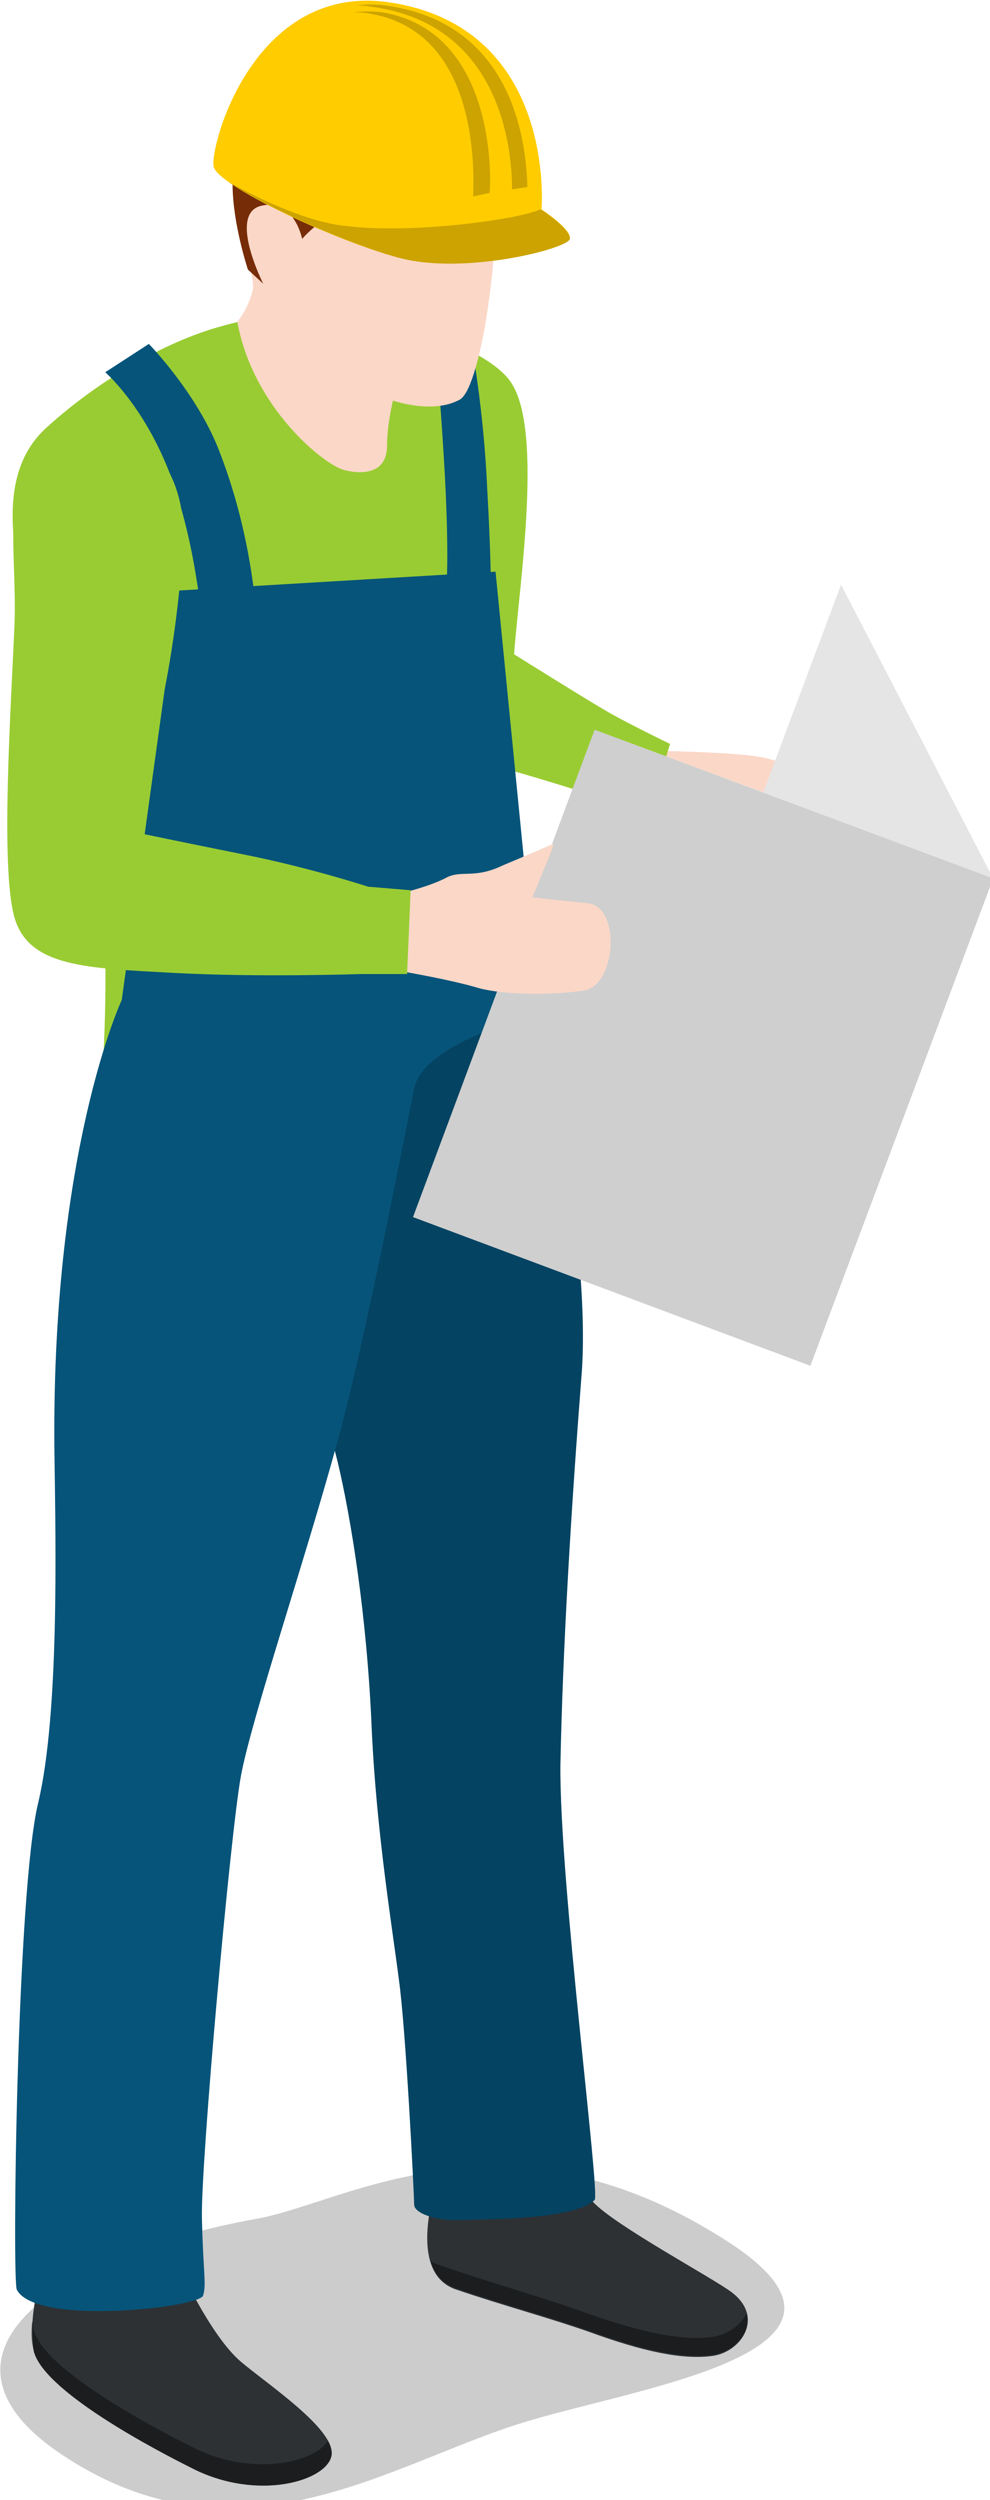 <?xml version="1.0" encoding="UTF-8" standalone="no"?>
<!-- Created with Inkscape (http://www.inkscape.org/) -->

<svg
   xmlns:dc="http://purl.org/dc/elements/1.1/"
   xmlns:cc="http://creativecommons.org/ns#"
   xmlns:rdf="http://www.w3.org/1999/02/22-rdf-syntax-ns#"
   xmlns:svg="http://www.w3.org/2000/svg"
   xmlns="http://www.w3.org/2000/svg"
   xmlns:sodipodi="http://sodipodi.sourceforge.net/DTD/sodipodi-0.dtd"
   xmlns:inkscape="http://www.inkscape.org/namespaces/inkscape"
   width="9.571mm"
   height="24.155mm"
   viewBox="0 0 9.571 24.155"
   version="1.1"
   id="svg581"
   inkscape:version="0.92.2 (5c3e80d, 2017-08-06)"
   sodipodi:docname="engineers-15.svg">
  <defs
     id="defs575" />
  <sodipodi:namedview
     id="base"
     pagecolor="#ffffff"
     bordercolor="#666666"
     borderopacity="1.0"
     inkscape:pageopacity="0.0"
     inkscape:pageshadow="2"
     inkscape:zoom="0.7"
     inkscape:cx="-310.0109"
     inkscape:cy="33.944508"
     inkscape:document-units="mm"
     inkscape:current-layer="svg581"
     showgrid="false"
     inkscape:window-width="1360"
     inkscape:window-height="706"
     inkscape:window-x="-8"
     inkscape:window-y="-8"
     inkscape:window-maximized="1"
     fit-margin-top="0"
     fit-margin-left="0"
     fit-margin-right="0"
     fit-margin-bottom="0" />
  <g
     inkscape:label="Layer 1"
     inkscape:groupmode="layer"
     id="layer1"
     transform="translate(-188.296,137.393)" />
  <g
     id="i398"
     class="top-level-node"
     transform="matrix(0.114,0,0,0.114,-1.16,-2.115)">
    <g
       id="g1029">
      <g
         id="g1027">
        <path
           d="m 66.4,82.2 c 0,0 6.7,0.1 8.7,0.6 2,0.5 5.8,1.6 6.2,3.8 0.4,2.3 -0.3,4.6 -2.7,5.9 -2.4,1.3 -3.6,0.3 -3.8,-0.4 -0.2,-0.7 -0.2,-2 -0.9,-2.3 C 73.2,89.5 68.2,89.2 67,88.6 65.9,88 64,86.7 64,86.7 Z"
           id="path979"
           inkscape:connector-curvature="0"
           style="fill:#fbd7c7" />
        <path
           d="m 49.3,71.2 c 0,0 10.8,6.8 12.8,7.9 2,1.1 4.9,2.5 4.9,2.5 l -1.8,5.8 -2.7,-0.8 c 0,0 -9,-2.9 -10.1,-3 -1.6,-0.1 -6.7,-9.7 -6.7,-9.7 z"
           id="path981"
           inkscape:connector-curvature="0"
           style="fill:#99cc33" />
        <path
           d="M 54.4,106.8 C 53.2,97 53.7,80.1 53.7,75.6 c 0,-4.5 2.8,-19.8 -0.1,-24.5 -1.3,-2.2 -6.1,-4.1 -8.7,-4.9 0,0 -6.4,-2.8 -16.3,0.1 -5.2,1.5 -10.8,5.1 -14.6,8.6 -6.1,5.7 -0.7,17.8 3.1,29.4 3.8,11.6 1,31.8 1.4,32.7 0.8,1.6 36.1,-0.2 37.1,-1.3 0.8,-0.6 -0.7,-5 -1.2,-8.9 z"
           id="path983"
           inkscape:connector-curvature="0"
           style="fill:#99cc33" />
        <path
           d="M 15.3,226.5 C 3,218.2 14.7,209.7 31.9,206.6 c 7.5,-1.3 21,-10.2 39.8,1.8 15.1,9.6 -8,12.5 -17.6,15.6 -11.3,3.6 -23.9,12.5 -38.8,2.5 z"
           id="path985"
           inkscape:connector-curvature="0"
           style="opacity:0.2" />
        <path
           d="m 47.9,200.2 10.5,1.2 c 0,0 0.2,1.8 2.1,3.8 1.9,2 10.1,6.4 11.7,7.6 2.8,2.1 0.9,5 -1.5,5.4 -2.6,0.4 -6.1,-0.4 -10.5,-2 -3.4,-1.2 -7.5,-2.3 -11.3,-3.6 -3.4,-1.1 -2.5,-5.9 -2,-8 0.5,-2.1 1,-4.4 1,-4.4 z"
           id="path987"
           inkscape:connector-curvature="0"
           style="fill:#2d3134" />
        <path
           d="m 70.6,216.6 c -2.7,0.4 -6.5,-0.5 -11.2,-2.2 -3.7,-1.3 -8,-2.5 -12,-3.9 -0.3,-0.1 -0.5,-0.2 -0.7,-0.3 0.3,1 1,1.9 2.2,2.3 3.8,1.3 7.9,2.4 11.3,3.6 4.4,1.6 7.9,2.4 10.5,2 1.8,-0.3 3.2,-1.9 2.8,-3.5 -0.5,1 -1.6,1.8 -2.9,2 z"
           id="path989"
           inkscape:connector-curvature="0"
           style="opacity:0.4" />
        <path
           d="m 14.7,208.3 c 0.2,0.1 10.6,2.2 10.6,2.2 0,0 2.7,6 5.3,8.2 2.1,1.8 8,5.7 7.7,7.9 -0.3,2.2 -6.3,4 -11.9,1.1 -2.6,-1.3 -12.9,-6.6 -13.4,-10.1 -0.6,-4 1.7,-9.3 1.7,-9.3 z"
           id="path991"
           inkscape:connector-curvature="0"
           style="fill:#2d3134" />
        <path
           d="m 26.4,225.9 c -2.6,-1.3 -12.9,-6.6 -13.4,-10.1 0,-0.2 0,-0.3 -0.1,-0.5 -0.1,0.8 -0.1,1.6 0.1,2.3 0.5,3.5 10.8,8.8 13.4,10.1 5.6,2.9 11.6,1.1 11.9,-1.1 0,-0.3 -0.1,-0.7 -0.3,-1.2 -1.2,1.9 -6.6,3.1 -11.6,0.5 z"
           id="path993"
           inkscape:connector-curvature="0"
           style="opacity:0.4" />
        <path
           d="m 30,104 25.5,-2.6 c 0,0 4.9,22 4,33.6 -0.9,11.6 -1.6,23.2 -1.8,33.1 -0.1,9.9 3.4,36.5 2.9,36.9 -1.8,1.7 -9.1,1.6 -11.3,1.7 -2.2,0.1 -4,-0.6 -4,-1.3 0,-0.7 -0.7,-14.9 -1.3,-19.1 -0.5,-4 -1.9,-12.4 -2.3,-21.2 C 41.3,155.4 39.9,147 38.8,142.4 37.6,137.9 30,104 30,104 Z"
           id="path995"
           inkscape:connector-curvature="0"
           style="fill:#06547a" />
        <path
           d="m 30,104 25.5,-2.6 c 0,0 4.9,22 4,33.6 -0.9,11.6 -1.6,23.2 -1.8,33.1 -0.1,9.9 3.4,36.5 2.9,36.9 -1.8,1.7 -9.1,1.6 -11.3,1.7 -2.2,0.1 -4,-0.6 -4,-1.3 0,-0.7 -0.7,-14.9 -1.3,-19.1 -0.5,-4 -1.9,-12.4 -2.3,-21.2 C 41.3,155.4 39.9,147 38.8,142.4 37.6,137.9 30,104 30,104 Z"
           id="path997"
           inkscape:connector-curvature="0"
           style="opacity:0.2" />
        <g
           id="g1005"
           style="fill:#06547a">
          <path
             d="m 20.5,103.3 4.8,-34.7 26.9,-1.6 3.7,37.5 c 0,0 -9.8,2.3 -10.6,6.3 -1.7,8.6 -4.6,23.1 -6.5,29.9 -2.7,9.9 -7.3,23.5 -8.2,28.4 -0.9,5 -3.4,32.7 -3.3,37.4 0.1,4.7 0.4,5.6 0.1,6.6 -0.3,1 -14.2,2.6 -15.8,-0.5 -0.4,-0.8 0,-33.7 1.8,-41.2 1.8,-7.5 1.5,-21.9 1.4,-29.1 -0.4,-26 5.7,-39 5.7,-39 z"
             id="path999"
             inkscape:connector-curvature="0" />
          <path
             d="m 19.1,50.1 c 0,0 4.3,3.7 6.4,11.4 1.7,5.9 1.7,10.6 2.2,10.7 0.5,0.1 4.3,0 4.3,0 0,0 -0.1,-7.5 -3.3,-15.6 -1.9,-4.8 -5.9,-8.9 -5.9,-8.9 z"
             id="path1001"
             inkscape:connector-curvature="0" />
          <path
             d="m 50.1,47.4 c 0,0 1.1,5.7 1.4,12.7 0.3,5.3 0.3,8 0.3,8 L 48,68.7 c 0,0 0.3,-2.3 -0.1,-9.9 -0.5,-8.7 -1,-12.9 -1,-12.9 z"
             id="path1003"
             inkscape:connector-curvature="0" />
        </g>
        <path
           d="m 30.3,45.8 c 0,0 0.8,-0.8 1.3,-2.6 0.5,-1.8 -4.1,-10 1.9,-15.9 6,-5.9 17.6,-2.7 18.5,4.3 0.9,7 -1,19.7 -2.8,20.8 -2.3,1.3 -5.7,0.1 -5.7,0.1 0,0 -0.5,2 -0.5,3.8 0,2.6 -2.4,2.4 -3.6,2.1 C 37.7,58 31.6,53.1 30.3,45.8 Z"
           id="path1007"
           inkscape:connector-curvature="0"
           style="fill:#fbd7c7" />
        <path
           d="m 31.2,41.4 1.3,1.2 c 0,0 -3,-5.9 -0.2,-6.6 2.8,-0.7 3.5,2.8 3.5,2.8 0,0 2.5,-3 5.6,-2.8 3.1,0.2 11.6,-0.3 11.8,-2.9 0.1,-1 -1.7,-10.4 -11.7,-10.3 -10,0.1 -11.6,8.1 -11.6,11.4 0,3.3 1.3,7.2 1.3,7.2 z"
           id="path1009"
           inkscape:connector-curvature="0"
           style="fill:#762c07" />
        <path
           d="m 56.1,36.3 c 0,0 2.6,1.7 2.4,2.5 -0.1,0.8 -8.9,3.1 -14.5,1.6 -5.6,-1.5 -15.3,-6.1 -15.7,-7.7 -0.4,-1.6 3.4,-15.9 15.2,-13.9 13.9,2.3 12.6,17.5 12.6,17.5 z"
           id="path1011"
           inkscape:connector-curvature="0"
           style="fill:#ffcc00" />
        <path
           d="M 58.5,38.8 C 58.4,39.6 49.6,41.9 44,40.4 39.6,39.2 32.5,36 29.6,34 c 2.9,1.6 6.8,3.4 9.9,3.7 5.4,0.7 14.5,-0.5 16.5,-1.4 0.1,0 2.6,1.7 2.5,2.5 z"
           id="path1013"
           inkscape:connector-curvature="0"
           style="opacity:0.2" />
        <path
           d="m 54.9,34.4 -1.3,0.2 C 53.6,30.9 52.5,20.9 42.2,19.2 41.6,19.1 41,19 40.4,19 c 0.9,-0.1 2,-0.1 3,0.1 10.3,1.7 11.4,11.5 11.5,15.3 z"
           id="path1015"
           inkscape:connector-curvature="0"
           style="opacity:0.2" />
        <path
           d="m 50.3,35.2 c 0.1,-2.6 0.3,-14 -8.8,-15.5 -0.5,-0.1 -1,-0.1 -1.4,-0.1 0.8,-0.1 1.6,-0.1 2.5,0 9,1.5 9.3,12.6 9.1,15.3 z"
           id="path1017"
           inkscape:connector-curvature="0"
           style="opacity:0.2" />
        <path
           d="M 81.5,68.1 74.9,85.7 60.6,80.4 45.2,121.7 78.9,134.3 94.4,93 Z"
           id="path1019"
           inkscape:connector-curvature="0"
           style="fill:#e5e5e5" />
        <path
           d="M 78.9,134.3 45.2,121.7 60.6,80.4 94.4,93 Z"
           id="path1021"
           inkscape:connector-curvature="0"
           style="opacity:0.1" />
        <path
           d="m 44.4,100.9 c 0,0 4.1,0.7 6.4,1.4 2.3,0.6 6.2,0.6 8.9,0.2 2.7,-0.4 3.2,-7.1 0.3,-7.4 -2.9,-0.3 -4.7,-0.5 -4.7,-0.5 0,0 0.4,-0.8 0.6,-1.4 0.8,-2 1.4,-3.2 1.1,-3.1 -1.3,0.6 -2.8,1.2 -4.2,1.8 -2.5,1.2 -3.5,0.3 -4.9,1.1 -1.4,0.7 -3.5,1.2 -3.5,1.2 z"
           id="path1023"
           inkscape:connector-curvature="0"
           style="fill:#fbd7c7" />
        <path
           d="m 15.9,54.6 c 5.4,-1.5 10.2,3.1 9.8,10 -0.4,7 -1.7,14 -2.7,16.9 -1,3 -1.3,7.6 -1.3,7.6 0,0 4.3,0.9 9.3,1.9 5.5,1.1 10.4,2.7 10.4,2.7 l 3.6,0.3 -0.3,7.1 h -3.9 c 0,0 -8.7,0.3 -16,-0.1 -7.3,-0.4 -12.2,-0.5 -13.4,-4.7 -1.2,-4.2 -0.3,-17.7 0,-24.7 0.3,-7 -1.8,-15.3 4.5,-17 z"
           id="path1025"
           inkscape:connector-curvature="0"
           style="fill:#99cc33" />
      </g>
    </g>
  </g>
</svg>
